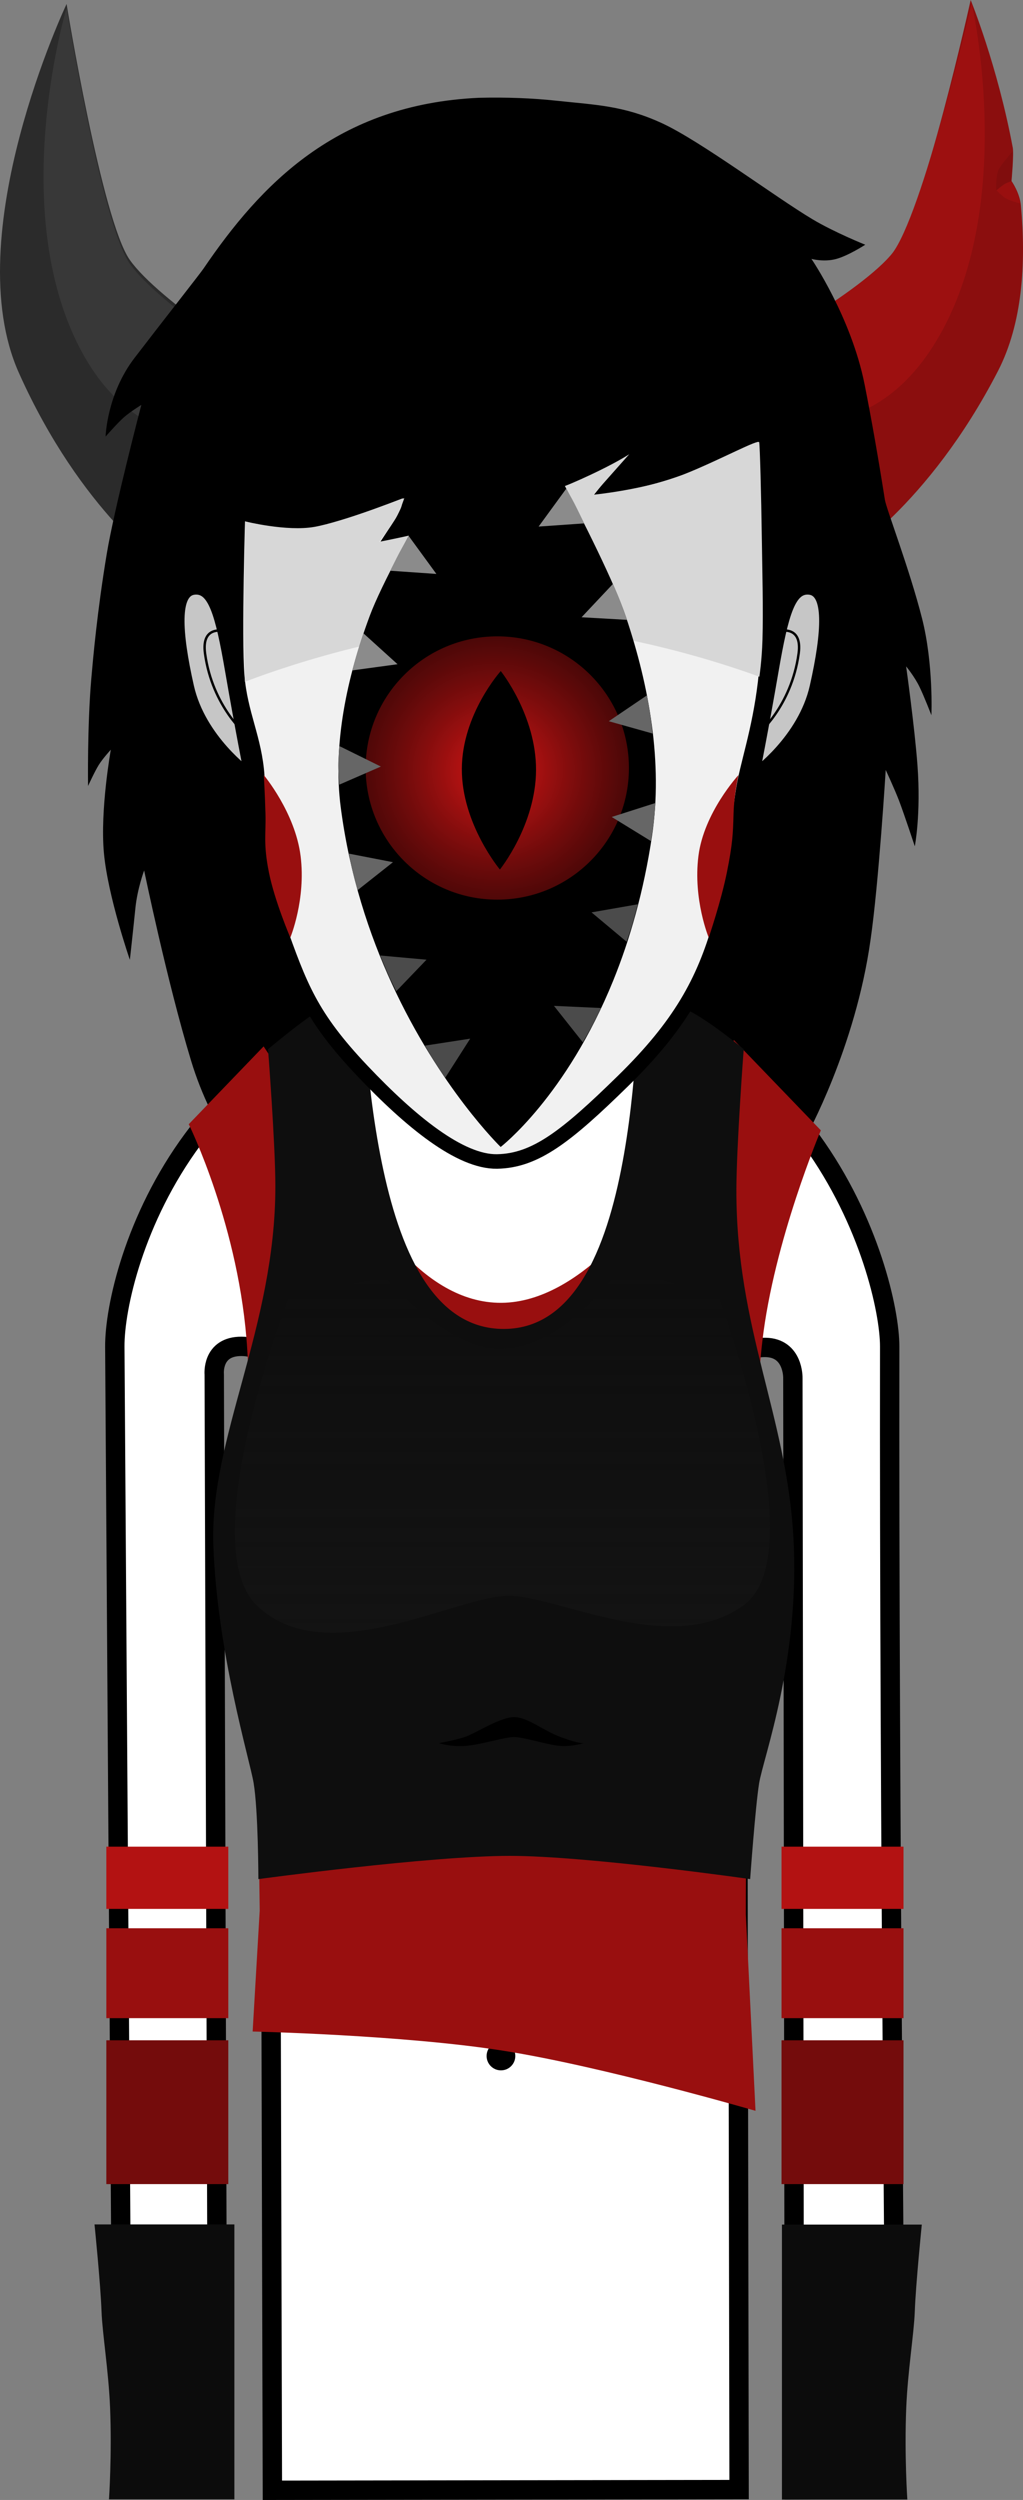 <svg version="1.1" xmlns="http://www.w3.org/2000/svg" xmlns:xlink="http://www.w3.org/1999/xlink" width="105.684" height="258.247" viewBox="0,0,105.684,258.247"><rect x="0" y="0" width="105.684" height="258.247" fill="#808080" stroke="none"/><defs><linearGradient x1="240.35" y1="178.454" x2="240.35" y2="215.912" gradientUnits="userSpaceOnUse" id="color-1"><stop offset="0" stop-color="#131313" stop-opacity="0"/><stop offset="1" stop-color="#131313"/></linearGradient><radialGradient cx="239.75" cy="126.587" r="13.6" gradientUnits="userSpaceOnUse" id="color-2"><stop offset="0" stop-color="#da1616"/><stop offset="1" stop-color="#990f0f"/></radialGradient><radialGradient cx="239.377" cy="126.979" r="27.496" gradientUnits="userSpaceOnUse" id="color-3"><stop offset="0" stop-color="#000000" stop-opacity="0"/><stop offset="1" stop-color="#000000"/></radialGradient></defs><g transform="translate(-188.376,-47.253)"><g data-paper-data="{&quot;isPaintingLayer&quot;:true}" fill-rule="nonzero" stroke-linejoin="miter" stroke-miterlimit="10" stroke-dasharray="" stroke-dashoffset="0" style="mix-blend-mode: normal"><g stroke="#000000" stroke-width="0" stroke-linecap="round"><g><path d="M265.929,83.741c0,0 11.52,-6.382 14.746,-10.447c3.114,-3.925 7.98,-26.04 7.98,-26.04c0,0 2.778,6.803 4.351,15.271c0.122,0.658 -0.132,3.431 -0.132,3.431c0,0 0.847,1.188 0.97,2.522c0.55,5.989 0.157,12.201 -2.368,17.1c-7.243,14.051 -16.164,19.375 -16.164,19.375z" data-paper-data="{&quot;index&quot;:null}" fill="#8b0e0e"/><path d="M292.917,64.949c-0.052,0.4 -0.078,1.022 -0.078,1.022c0,0 -0.477,0.163 -0.719,0.319c-0.269,0.174 -0.822,0.645 -0.822,0.645c0,0 -0.071,-1.664 0.296,-2.264c0.367,-0.6 1.4,-1.8 1.4,-1.8c0,0 -0.004,1.507 -0.077,2.078z" fill="#800d0d"/><path d="M293.4,66.995c0.167,0.403 0.4,1.287 0.4,1.287c0,0 -1.07,-0.283 -1.509,-0.534c-0.362,-0.207 -0.972,-0.835 -0.972,-0.835c0,0 0.573,-0.481 0.831,-0.636c0.241,-0.145 0.7,-0.295 0.7,-0.295c0,0 0.402,0.655 0.55,1.013z" fill="#990f0f"/></g><path d="M265.623,83.792c0,0 11.591,-6.251 14.863,-10.28c3.158,-3.889 8.274,-25.948 8.274,-25.948c0,0 4.492,19.623 -2.909,33.591c-7.402,13.968 -19.098,8.788 -19.098,8.788z" data-paper-data="{&quot;index&quot;:null}" fill="#9d1010"/></g><g stroke="#000000" stroke-width="0" stroke-linecap="round"><path d="M205.402,106.012c0,0 -8.614,-5.808 -15.073,-20.236c-6.383,-14.26 4.926,-38.11 4.926,-38.11c0,0 3.64,22.35 6.534,26.44c2.997,4.237 14.148,11.244 14.148,11.244z" fill="#2b2b2b"/><path d="M214.402,91.812c0,0 -12.014,4.392 -18.473,-10.036c-6.458,-14.428 -0.674,-33.71 -0.674,-33.71c0,0 3.64,22.35 6.534,26.44c2.997,4.237 14.148,11.244 14.148,11.244z" fill="#383838"/></g><path d="M209.401,74.998c5.881,-8.648 13.734,-16.972 28.452,-17.643c2.879,-0.069 5.556,0.039 8.042,0.306c4.015,0.431 6.925,0.493 10.899,2.334c3.973,1.841 11.658,7.6 15.509,9.902c2.285,1.366 5.461,2.637 5.461,2.637c0,0 -1.768,1.146 -3.034,1.479c-1.267,0.333 -2.527,-0.017 -2.527,-0.017c0,0 4.106,6.013 5.49,12.956c0.713,3.579 1.428,7.671 2.098,11.922c0.152,0.961 2.548,7.154 3.846,12.288c1.188,4.695 0.961,9.977 0.961,9.977c0,0 -0.724,-1.89 -1.235,-2.944c-0.51,-1.054 -1.377,-2.106 -1.377,-2.106c0,0 0.879,6.268 1.172,10.222c0.374,5.059 -0.276,8.363 -0.276,8.363c0,0 -1.085,-3.285 -1.623,-4.7c-0.444,-1.165 -1.381,-3.187 -1.381,-3.187c0,0 -0.724,11.777 -1.574,17.586c-1.562,11.148 -6.631,20.254 -6.631,20.254l-1.155,-2.76c0,0 -1.023,2.584 -2.16,3.919c-1.137,1.334 -3.439,3.425 -3.439,3.425l-0.092,-4.356c0,0 -7.06,12.955 -24.351,12.783c-16.306,-0.3 -26.072,-12.552 -26.072,-12.552l-0.116,3.122c0,0 -3.895,-3.872 -6.181,-11.415c-2.478,-8.173 -4.839,-19.622 -4.839,-19.622c0,0 -0.702,1.88 -0.904,3.884c-0.23,2.279 -0.572,5.348 -0.572,5.348c0,0 -2.277,-6.587 -2.681,-11.044c-0.404,-4.457 0.715,-10.665 0.715,-10.665c0,0 -0.819,0.893 -1.241,1.566c-0.422,0.672 -1.113,2.188 -1.113,2.188c0,0 -0.087,-6.227 0.338,-11.107c0.17,-1.948 0.592,-6.848 1.597,-12.891c0.784,-4.715 3.57,-15.37 3.57,-15.37c0,0 -1.16,0.714 -1.814,1.293c-0.654,0.579 -1.879,1.979 -1.879,1.979c0,0 0.119,-4.375 2.985,-8.117c2.994,-3.909 6.748,-8.673 7.133,-9.238z" fill="#000000" stroke="none" stroke-width="1.5" stroke-linecap="butt"/><g stroke-linecap="butt"><path d="M201.03,304.392c0,0 -0.635,-94.384 -0.793,-118.012c-0.055,-8.153 8.187,-36.761 40.202,-36.921c31.602,-0.158 39.857,29.487 39.849,36.897c-0.077,46.243 0.654,117.986 0.654,117.986l-10.497,0.096l-0.159,-114.843c0,0 0.075,-3.099 -2.816,-3.154c-3.434,-0.065 -2.945,3.116 -2.945,3.116l0.205,114.87l-48.214,0.072l-0.305,-115.233c0,0 0.279,-2.919 -2.886,-2.934c-3.111,-0.015 -2.816,2.909 -2.816,2.909l0.353,115.067z" fill="#ffffff" stroke="#000000" stroke-width="2"/><path d="M255.628,200.334c-0.571,0 -1.034,-0.463 -1.034,-1.034c0,-0.571 0.463,-1.034 1.034,-1.034c0.571,0 1.034,0.463 1.034,1.034c0,0.571 -0.463,1.034 -1.034,1.034z" fill="#000000" stroke="none" stroke-width="1.5"/><path d="M250.368,204.569c-4.463,-0.314 -6.552,-1.794 -6.17,-2.58c0.118,-0.242 2.846,1.064 6.97,1.305c6.409,0.375 8.51,-0.632 8.51,-0.632v1.346c0,0 -2.413,1.047 -9.311,0.561z" fill="#000000" stroke="#000000" stroke-width="0"/><path d="M222.555,199.3c0,-0.571 0.463,-1.034 1.034,-1.034c0.571,0 1.034,0.463 1.034,1.034c0,0.571 -0.463,1.034 -1.034,1.034c-0.571,0 -1.034,-0.463 -1.034,-1.034z" fill="#000000" stroke="none" stroke-width="1.5"/><path d="M228.849,204.569c-6.897,0.486 -9.311,-0.561 -9.311,-0.561v-1.346c0,0 2.101,1.007 8.51,0.632c4.124,-0.241 6.853,-1.547 6.97,-1.305c0.383,0.786 -1.706,2.266 -6.17,2.58z" fill="#000000" stroke="#000000" stroke-width="0"/><path d="M240.129,261.121c-0.819,0 -1.483,-0.664 -1.483,-1.483c0,-0.819 0.664,-1.483 1.483,-1.483c0.819,0 1.483,0.664 1.483,1.483c0,0.819 -0.664,1.483 -1.483,1.483z" data-paper-data="{&quot;index&quot;:null}" fill="#000000" stroke="none" stroke-width="1.5"/><path d="M215.206,244.608c0,0 -0.536,-45.432 -1.285,-57.903c-0.758,-12.617 -6.046,-23.321 -6.046,-23.321l7.735,-8.04l10.718,16.284c0,0 5.381,10.29 13.878,10.206c8.271,-0.082 15.011,-10.206 15.011,-10.206l8.982,-16.936l8.977,9.325c0,0 -4.848,11.419 -6.046,21.809c-1.703,14.778 -1.705,59.18 -1.705,59.18l1.002,20.296c0,0 -15.744,-4.582 -26.078,-6.212c-10.334,-1.63 -25.873,-1.981 -25.873,-1.981z" fill="#990f0f" stroke="none" stroke-width="0"/><path d="M215.069,241.364c0,0 -0.011,-7.088 -0.496,-9.954c-0.407,-2.406 -3.766,-13.476 -4.157,-24.555c-0.391,-11.079 6.408,-22.442 6.408,-37.068c0,-4.333 -0.757,-14.148 -0.757,-14.148c0,0 2.673,-2.267 4.656,-3.611c1.983,-1.344 5.172,-2.701 5.172,-2.701c0,0 0.095,9.083 1.923,18.021c1.775,8.677 5.169,17.219 12.637,17.185c7.635,-0.034 10.838,-9.203 12.385,-18.058c1.525,-8.729 1.447,-17.148 1.447,-17.148c0,0 3.913,1.464 6.166,2.839c2.253,1.375 4.754,3.473 4.754,3.473c0,0 -0.757,10.041 -0.757,14.634c0,14.269 5.178,23.158 5.892,35.797c0.714,12.638 -3.131,22.786 -3.547,25.42c-0.392,2.478 -0.922,9.874 -0.922,9.874c0,0 -16.794,-2.4 -24.827,-2.4c-8.335,0 -25.974,2.4 -25.974,2.4z" fill="#0e0e0e" stroke="#000000" stroke-width="0"/><path d="M199.635,305.434c0,0 0.31,-4.558 0.114,-9.45c-0.151,-3.759 -0.804,-7.716 -0.883,-9.953c-0.098,-2.807 -0.726,-8.996 -0.726,-8.996h14.449v28.399z" fill="#0c0c0c" stroke="none" stroke-width="0"/><path d="M269.157,305.452v-28.399h14.449c0,0 -0.628,6.189 -0.726,8.996c-0.079,2.238 -0.732,6.194 -0.883,9.953c-0.196,4.892 0.114,9.45 0.114,9.45z" data-paper-data="{&quot;index&quot;:null}" fill="#0c0c0c" stroke="none" stroke-width="0"/><path d="M236.474,226.656c1.046,-0.362 3.572,-2.024 5.007,-2.024c1.429,0 2.9,1.345 4.838,2.068c1.938,0.723 2.362,0.617 2.362,0.617c0,0 -1.33,0.433 -2.67,0.266c-1.341,-0.167 -3.547,-0.89 -4.53,-0.89c-0.994,0 -3.052,0.689 -4.741,0.886c-1.689,0.197 -3.024,-0.261 -3.024,-0.261c0,0 1.712,-0.299 2.758,-0.661z" fill="#000000" stroke="none" stroke-width="0"/><path d="M199.362,272.871v-14.857h12.6v14.857z" fill="#740c0c" stroke="none" stroke-width="0"/><path d="M211.962,246.442v9.286h-12.6v-9.286z" fill="#990f0f" stroke="none" stroke-width="0"/><path d="M199.362,244.442v-6.429h12.6v6.429z" fill="#b31212" stroke="none" stroke-width="0"/><path d="M269.114,272.871v-14.857h12.6v14.857z" fill="#740c0c" stroke="none" stroke-width="0"/><path d="M281.714,246.442v9.286h-12.6v-9.286z" fill="#990f0f" stroke="none" stroke-width="0"/><path d="M269.114,244.442v-6.429h12.6v6.429z" fill="#b31212" stroke="none" stroke-width="0"/><path d="M214.908,213.096c-6.662,-6.454 3.467,-32.25 3.467,-32.25l9.853,-1.569c0,0 6.225,7.261 11.697,7.319c6.655,0.071 12.354,-8.142 12.354,-8.142l10.196,2.392c0,0 10.181,26.877 2.7,32.25c-7.478,5.37 -19.108,-0.989 -24.25,-1c-5.347,-0.011 -18.914,7.881 -26.017,1z" fill="url(#color-1)" stroke="none" stroke-width="0"/></g><path d="M212.965,100.123c0,0 4.547,1.47 7.474,0.957c2.927,-0.514 10.363,-3.473 10.363,-3.473c0,0 -0.008,1.5 -0.264,2.258c-0.259,0.767 -1.282,2.315 -1.282,2.315c0,0 4.844,-1.109 10.481,-3.003c9.891,-3.324 15.117,-5.987 15.117,-5.987l-3.413,4.248c0,0 4.011,-0.544 8.012,-2.146c3.946,-1.58 7.882,-3.722 7.947,-3.344c0.142,0.836 0.53,18.185 0.218,23.743c-0.422,5.669 -1.7,9.333 -2.317,12.354c-0.617,3.021 -0.845,8.777 -2.54,14.708c-1.696,5.931 -4.161,10.423 -10.018,16.159c-5.858,5.736 -9.054,8.253 -13.014,8.322c-3.811,0.066 -8.936,-4.1 -13.935,-9.382c-5.324,-5.625 -6.412,-8.681 -8.716,-15.14c-2.304,-6.459 -1.777,-9.909 -2.123,-15.248c-0.253,-3.903 -1.761,-6.445 -2.076,-10.428c-0.315,-3.983 0.086,-16.912 0.086,-16.912z" fill="#f1f1f1" stroke="#000000" stroke-width="1.5" stroke-linecap="butt"/><path d="M214.079,127.158c0,0 -4.932,-3.517 -6.164,-8.975c-1.296,-5.743 -1.461,-9.733 0.48,-9.992c1.941,-0.259 2.703,2.377 3.733,8.356c1.029,5.979 1.951,10.611 1.951,10.611z" data-paper-data="{&quot;index&quot;:null}" fill="#c6c6c6" stroke="#000000" stroke-width="1" stroke-linecap="butt"/><path d="M213.877,123.211c0,0 -3.564,-2.923 -4.318,-8.451c-0.421,-3.083 2.157,-2.28 2.157,-2.28" fill="none" stroke="#000000" stroke-width="0.25" stroke-linecap="round"/><path d="M268.312,116.547c1.029,-5.979 1.791,-8.615 3.733,-8.356c1.941,0.259 1.776,4.249 0.48,9.992c-1.232,5.458 -6.164,8.975 -6.164,8.975c0,0 0.922,-4.633 1.951,-10.611z" data-paper-data="{&quot;index&quot;:null}" fill="#c6c6c6" stroke="#000000" stroke-width="1" stroke-linecap="butt"/><path d="M268.725,112.48c0,0 2.578,-0.803 2.157,2.28c-0.754,5.527 -4.318,8.451 -4.318,8.451" data-paper-data="{&quot;index&quot;:null}" fill="none" stroke="#000000" stroke-width="0.25" stroke-linecap="round"/><path d="M220.862,101.679c2.852,-0.506 9.281,-2.97 9.281,-2.97c0,0 -0.421,1.297 -0.857,2.044c-0.436,0.747 -1.724,2.465 -1.724,2.465c0,0 6.795,-1.275 12.289,-3.143c9.639,-3.278 13.533,-5.904 13.533,-5.904l-3.716,4.189c0,0 5.499,-0.536 9.397,-2.116c3.846,-1.558 7.682,-3.67 7.744,-3.297c0.071,0.422 0.204,5.108 0.277,10.318c0.04,2.86 0.147,7.029 0.06,10.053c-0.064,2.233 -0.324,3.842 -0.324,3.842c0,0 -14.64,-5.596 -27.24,-5.191c-12.599,0.406 -25.906,5.716 -25.906,5.716c0,0 -0.135,-4.723 -0.101,-7.822c0.049,-4.436 0.132,-8.75 0.132,-8.75c0,0 4.302,1.072 7.154,0.565z" fill="#d7d7d7" stroke="#ff0000" stroke-width="0" stroke-linecap="butt"/><path d="M253.066,111.053c2.372,7.084 3.8,14.954 2.673,22.525c-0.867,5.824 -2.316,10.774 -3.991,14.916c-4.868,12.032 -11.65,17.241 -11.65,17.241c0,0 -6.292,-6.107 -11.228,-16.839c-2.34,-5.088 -4.375,-11.216 -5.29,-18.225c-0.85,-6.506 0.622,-13.428 2.999,-19.811c2.376,-6.383 13.768,-25.181 13.768,-25.181c0,0 10.348,18.289 12.72,25.373z" fill="#000000" stroke="none" stroke-width="1.5" stroke-linecap="butt"/><path d="M226.15,126.587c0,-7.511 6.089,-13.6 13.6,-13.6c7.511,0 13.6,6.089 13.6,13.6c0,7.511 -6.089,13.6 -13.6,13.6c-7.511,0 -13.6,-6.089 -13.6,-13.6z" fill="url(#color-2)" stroke="#000000" stroke-width="0" stroke-linecap="butt"/><path d="M223.495,126.63c0,-8.947 7.253,-16.2 16.2,-16.2c8.947,0 16.2,7.253 16.2,16.2c0,8.947 -7.253,16.2 -16.2,16.2c-8.947,0 -16.2,-7.253 -16.2,-16.2z" fill="url(#color-3)" stroke="#000000" stroke-width="0" stroke-linecap="butt"/><path d="M243.753,126.809c-0.025,5.661 -3.734,10.265 -3.734,10.265c0,0 -3.956,-4.738 -3.932,-10.399c0.025,-5.661 4.021,-10.102 4.021,-10.102c0,0 3.669,4.575 3.645,10.236z" fill="#000000" stroke="none" stroke-width="1.5" stroke-linecap="butt"/><path d="M223.434,124.321l4.289,2.117l-4.297,1.871c0,0 -0.108,-1.314 -0.106,-1.971c0.001,-0.591 0.115,-2.016 0.115,-2.016z" fill="#666666" stroke="#000000" stroke-width="0" stroke-linecap="round"/><path d="M255.791,123.027l-4.524,-1.271l3.944,-2.674c0,0 0.266,1.454 0.366,2.136c0.092,0.628 0.213,1.809 0.213,1.809z" data-paper-data="{&quot;index&quot;:null}" fill="#666666" stroke="#000000" stroke-width="0" stroke-linecap="round"/><path d="M255.625,134.138l-4.053,-2.492l4.522,-1.446c0,0 -0.105,1.326 -0.184,1.985c-0.078,0.654 -0.285,1.953 -0.285,1.953z" data-paper-data="{&quot;index&quot;:null}" fill="#666666" stroke="#000000" stroke-width="0" stroke-linecap="round"/><path d="M228.973,136.317l-3.649,2.885c0,0 -0.341,-1.208 -0.489,-1.826c-0.152,-0.637 -0.411,-1.942 -0.411,-1.942z" data-paper-data="{&quot;index&quot;:null}" fill="#666666" stroke="#000000" stroke-width="0" stroke-linecap="round"/><path d="M227.65,145.956l4.789,0.433l-3.132,3.262c0,0 -0.521,-1.045 -0.778,-1.618c-0.291,-0.649 -0.879,-2.077 -0.879,-2.077z" data-paper-data="{&quot;index&quot;:null}" fill="#4b4b4b" stroke="#000000" stroke-width="0" stroke-linecap="round"/><path d="M232.272,155.268l4.68,-0.723l-2.585,4.048c0,0 -0.803,-1.191 -1.162,-1.76c-0.338,-0.537 -0.933,-1.565 -0.933,-1.565z" data-paper-data="{&quot;index&quot;:null}" fill="#4b4b4b" stroke="#000000" stroke-width="0" stroke-linecap="round"/><path d="M253.112,144.537l-3.626,-3.036l4.784,-0.837c0,0 -0.383,1.457 -0.585,2.131c-0.182,0.61 -0.573,1.742 -0.573,1.742z" data-paper-data="{&quot;index&quot;:null}" fill="#4b4b4b" stroke="#000000" stroke-width="0" stroke-linecap="round"/><path d="M248.59,154.927l-2.988,-3.769l4.863,0.223c0,0 -0.576,1.19 -0.89,1.783c-0.312,0.59 -0.985,1.764 -0.985,1.764z" data-paper-data="{&quot;index&quot;:null}" fill="#4b4b4b" stroke="#000000" stroke-width="0" stroke-linecap="round"/><path d="M225.932,112.684l3.514,3.184l-4.663,0.634c0,0 0.32,-1.238 0.509,-1.867c0.194,-0.643 0.64,-1.951 0.64,-1.951z" data-paper-data="{&quot;index&quot;:null}" fill="#8b8b8b" stroke="#000000" stroke-width="0" stroke-linecap="round"/><path d="M253.157,111.283l-4.701,-0.267l3.24,-3.443c0,0 0.477,1.076 0.706,1.658c0.255,0.647 0.755,2.051 0.755,2.051z" data-paper-data="{&quot;index&quot;:null}" fill="#8b8b8b" stroke="#000000" stroke-width="0" stroke-linecap="round"/><path d="M230.602,102.626l2.857,3.915l-4.761,-0.33c0,0 0.597,-1.223 0.917,-1.826c0.314,-0.592 0.986,-1.759 0.986,-1.759z" data-paper-data="{&quot;index&quot;:null}" fill="#8b8b8b" stroke="#000000" stroke-width="0" stroke-linecap="round"/><path d="M248.726,101.318l-4.708,0.33l2.857,-3.915c0,0 0.564,0.99 0.848,1.54c0.327,0.633 1.003,2.045 1.003,2.045z" data-paper-data="{&quot;index&quot;:null}" fill="#8b8b8b" stroke="#000000" stroke-width="0" stroke-linecap="round"/><path d="M219.432,135.692c0.559,4.497 -1.065,8.416 -1.065,8.416c0,0 -1.612,-3.758 -2.208,-6.729c-0.596,-2.971 -0.299,-3.975 -0.357,-6.064c-0.058,-2.09 -0.172,-3.993 -0.172,-3.993c0,0 3.244,3.873 3.802,8.37z" fill="#990f0f" stroke="none" stroke-width="0" stroke-linecap="butt"/><path d="M264.662,127.322c0,0 -0.448,1.903 -0.505,3.993c-0.058,2.09 -0.094,3.094 -0.69,6.064c-0.596,2.971 -1.875,6.729 -1.875,6.729c0,0 -1.624,-3.919 -1.065,-8.416c0.559,-4.497 4.135,-8.37 4.135,-8.37z" data-paper-data="{&quot;index&quot;:null}" fill="#990f0f" stroke="none" stroke-width="0" stroke-linecap="butt"/></g></g></svg>